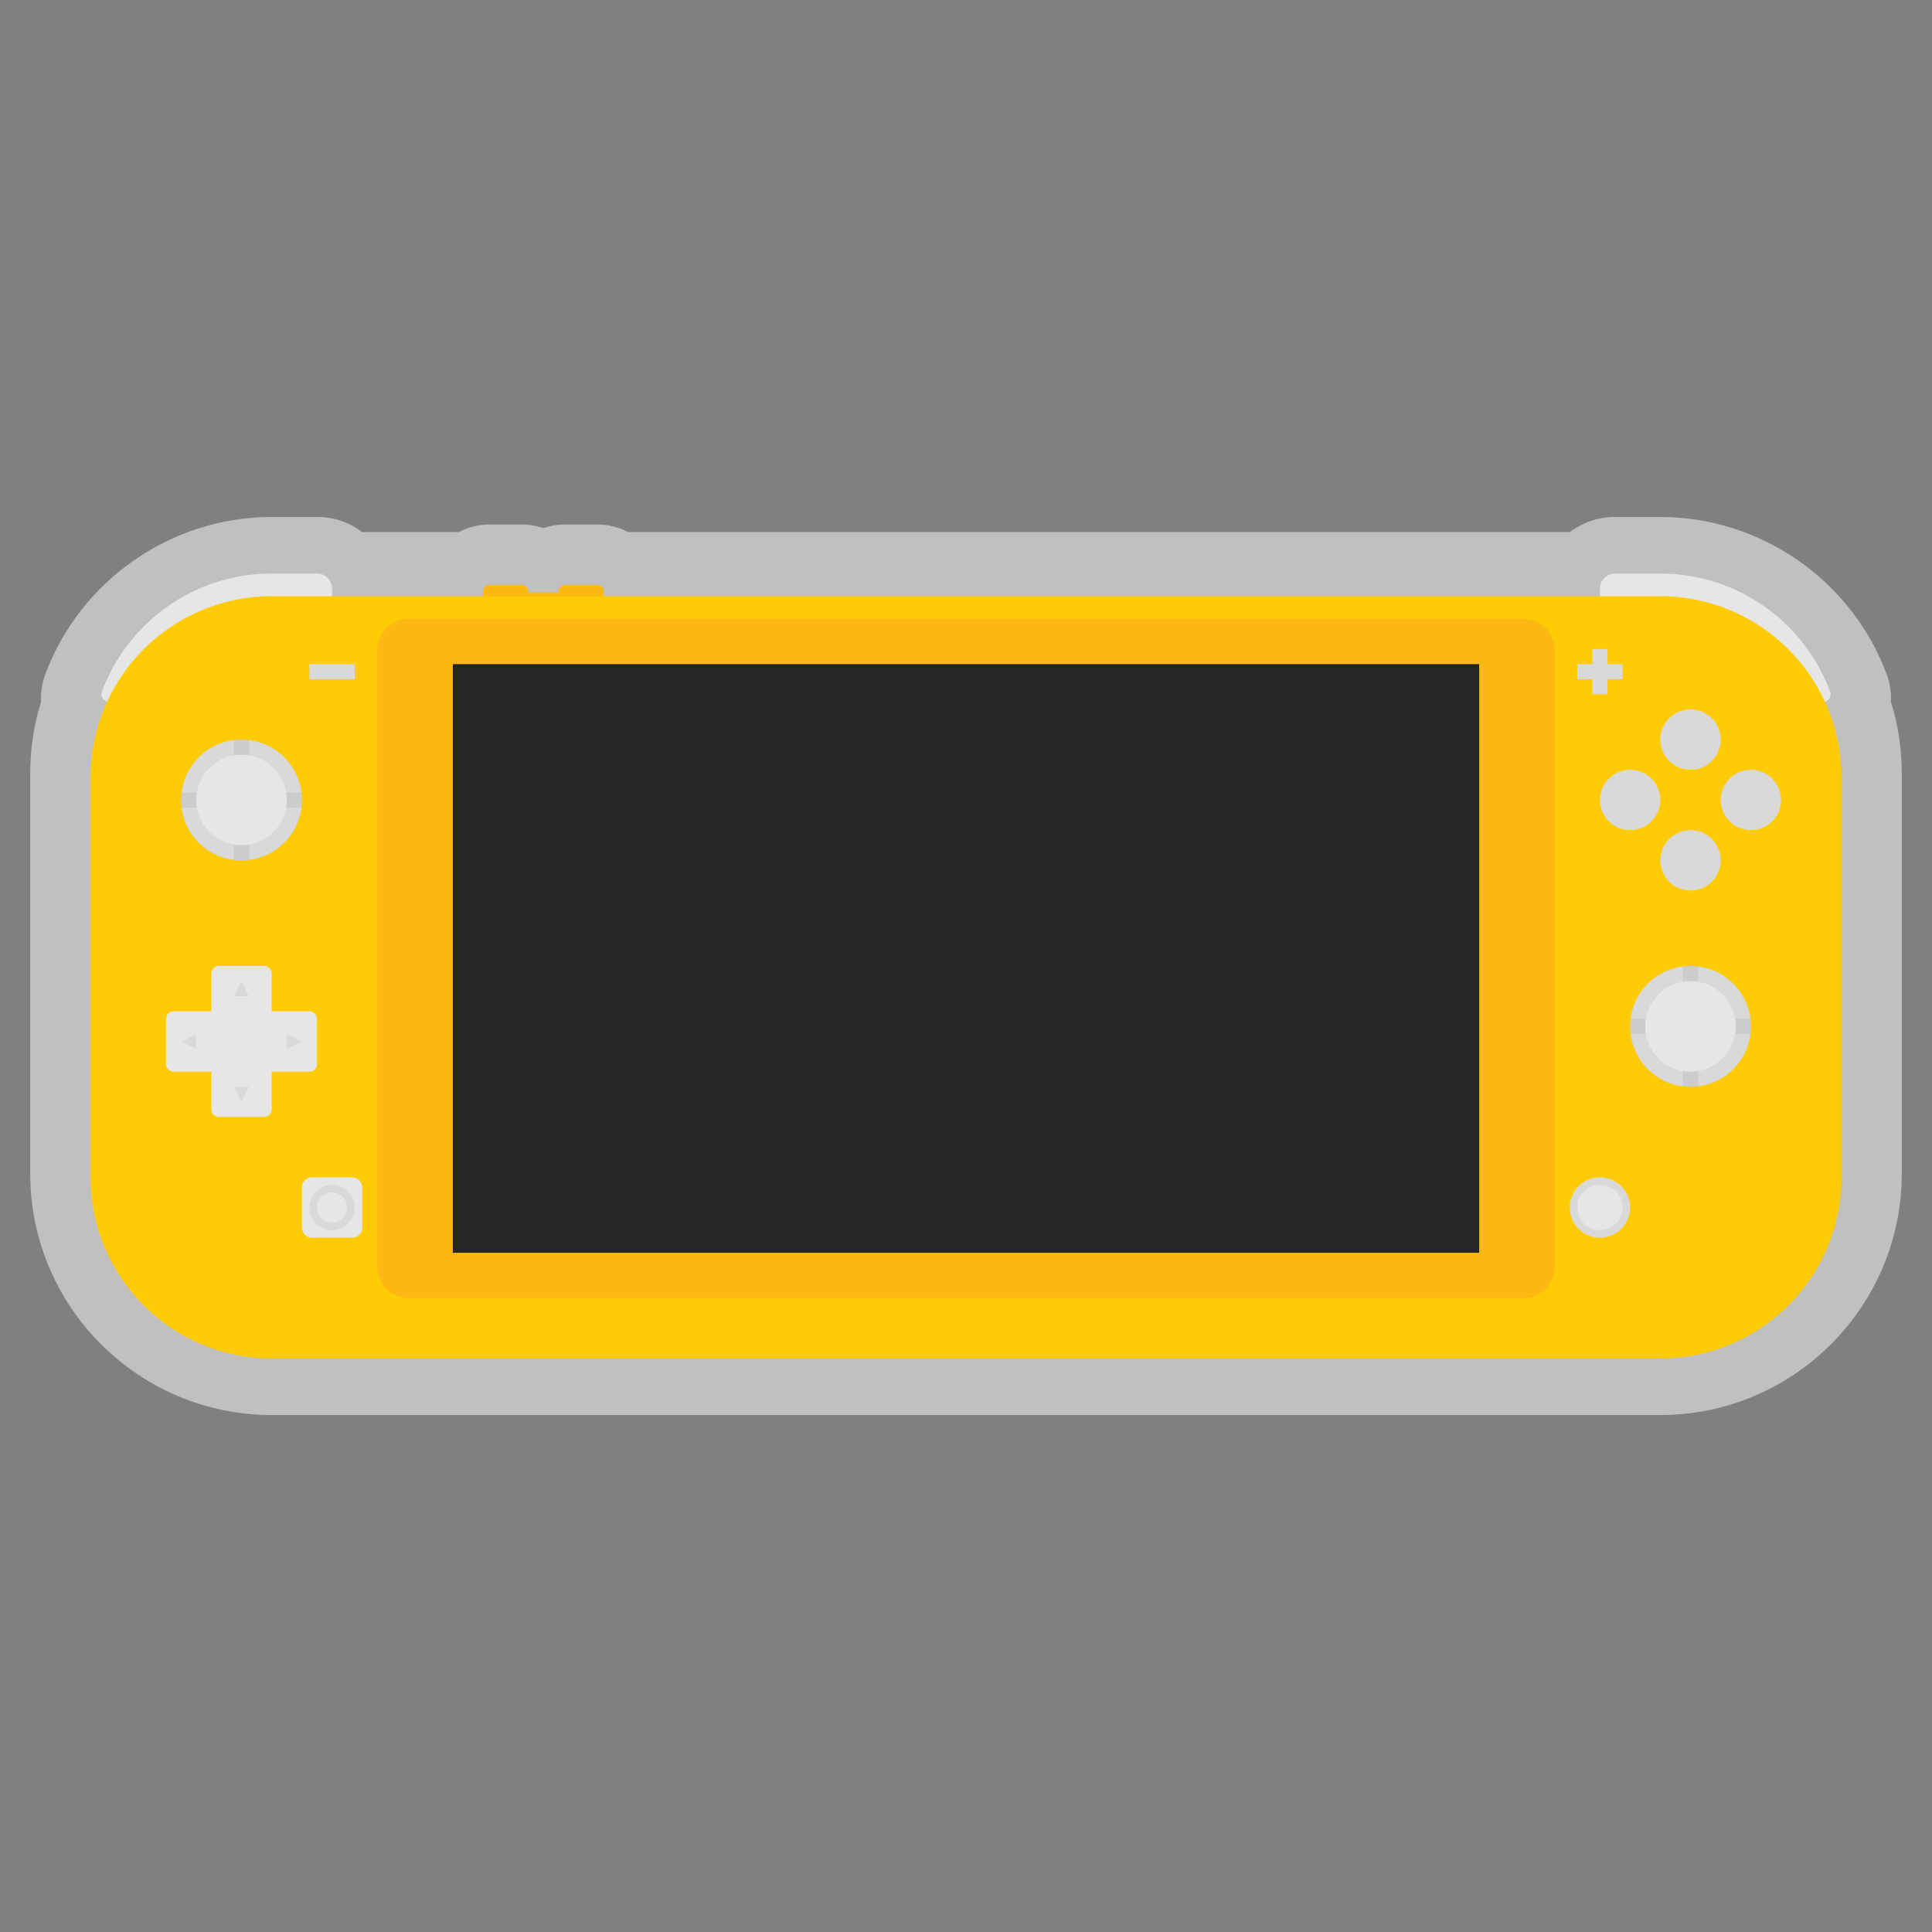 <?xml version="1.0" encoding="iso-8859-1"?>
<!-- Generator: Adobe Illustrator 27.8.1, SVG Export Plug-In . SVG Version: 6.00 Build 0)  -->
<svg version="1.1" id="Layer_1" xmlns="http://www.w3.org/2000/svg" xmlns:xlink="http://www.w3.org/1999/xlink" x="0px" y="0px"
	 viewBox="0 0 256 256" style="enable-background:new 0 0 256 256;" xml:space="preserve">
<rect x="0" y="0" width="256" height="256" fill="#808080" stroke="none"/>
<path style="opacity:0.5;fill:#FFFFFF;" d="M250.555,92.977c0.064-1.208-0.116-2.443-0.56-3.636
	C245.356,76.875,233.302,68.5,220,68.5h-6c-2.246,0-4.322,0.745-5.994,2H83.222c-1.224-0.639-2.615-1-4.088-1h-4.268
	c-1.003,0-1.967,0.167-2.866,0.475c-0.899-0.308-1.863-0.475-2.866-0.475h-4.268c-1.473,0-2.864,0.361-4.088,1H47.994
	c-1.671-1.255-3.747-2-5.994-2h-6c-13.302,0-25.356,8.375-29.995,20.841c-0.444,1.193-0.624,2.428-0.56,3.636
	C4.485,96.05,4,99.242,4,102.5v53c0,17.645,14.355,32,32,32h184c17.645,0,32-14.355,32-32v-53
	C252,99.242,251.515,96.05,250.555,92.977z"/>
<path style="fill:#FDB913;" d="M79.134,77.5h-4.268C74.388,77.5,74,77.888,74,78.366V78.5h-4v-0.134
	c0-0.478-0.388-0.866-0.866-0.866h-4.268C64.388,77.5,64,77.888,64,78.366v2.268c0,0.478,0.388,0.866,0.866,0.866H68h1.134h5.732H76
	h3.134c0.478,0,0.866-0.388,0.866-0.866v-2.268C80,77.888,79.612,77.5,79.134,77.5z"/>
<g>
	<path style="fill:#E6E6E6;" d="M241.564,93c0.706,0,1.18-0.708,0.934-1.369C239.1,82.503,230.311,76,220,76h-6
		c-1.105,0-2,0.895-2,2v15H241.564z"/>
	<path style="fill:#E6E6E6;" d="M44,93V78c0-1.105-0.895-2-2-2h-6c-10.311,0-19.1,6.503-22.497,15.631
		C13.257,92.292,13.731,93,14.436,93H44z"/>
</g>
<path style="fill:#FFCB05;" d="M220,180H36c-13.255,0-24-10.745-24-24v-53c0-13.255,10.745-24,24-24h184c13.255,0,24,10.745,24,24
	v53C244,169.255,233.255,180,220,180z"/>
<rect x="41" y="88" style="fill:#D9D9D9;" width="6" height="2"/>
<polygon style="fill:#D9D9D9;" points="215,88 213,88 213,86 211,86 211,88 209,88 209,90 211,90 211,92 213,92 213,90 215,90 "/>
<circle style="fill:#CCCCCC;" cx="32" cy="106" r="8"/>
<g>
	<path style="fill:#D9D9D9;" d="M31,105v-6.931c-3.617,0.452-6.479,3.314-6.931,6.931H31z"/>
	<path style="fill:#D9D9D9;" d="M33,107v6.931c3.617-0.452,6.479-3.314,6.931-6.931H33z"/>
	<path style="fill:#D9D9D9;" d="M33,105h6.931c-0.452-3.617-3.314-6.479-6.931-6.931V105z"/>
	<path style="fill:#D9D9D9;" d="M31,107h-6.931c0.452,3.617,3.314,6.479,6.931,6.931V107z"/>
</g>
<circle style="fill:#E6E6E6;" cx="32" cy="106" r="6"/>
<path style="fill:#E6E6E6;" d="M41,134h-5v-5c0-0.552-0.448-1-1-1h-6c-0.552,0-1,0.448-1,1v5h-5c-0.552,0-1,0.448-1,1v6
	c0,0.552,0.448,1,1,1h5v5c0,0.552,0.448,1,1,1h6c0.552,0,1-0.448,1-1v-5h5c0.552,0,1-0.448,1-1v-6C42,134.448,41.552,134,41,134z"/>
<polygon style="fill:#D9D9D9;" points="31,132 32,130 33,132 "/>
<polygon style="fill:#D9D9D9;" points="33,144 32,146 31,144 "/>
<polygon style="fill:#D9D9D9;" points="26,139 24,138 26,137 "/>
<polygon style="fill:#D9D9D9;" points="38,137 40,138 38,139 "/>
<path style="fill:#E6E6E6;" d="M46.667,164h-5.333c-0.736,0-1.333-0.597-1.333-1.333v-5.333c0-0.736,0.597-1.333,1.333-1.333h5.333
	c0.736,0,1.333,0.597,1.333,1.333v5.333C48,163.403,47.403,164,46.667,164z"/>
<path style="fill:#D9D9D9;" d="M44,158c1.103,0,2,0.897,2,2s-0.897,2-2,2s-2-0.897-2-2S42.897,158,44,158 M44,157
	c-1.657,0-3,1.343-3,3s1.343,3,3,3s3-1.343,3-3S45.657,157,44,157L44,157z"/>
<circle style="fill:#D9D9D9;" cx="212" cy="160" r="4"/>
<circle style="fill:#E6E6E6;" cx="212" cy="160" r="3"/>
<path style="fill:#FDB913;" d="M201.902,172H54.098c-2.263,0-4.098-1.835-4.098-4.098V86.098C50,83.835,51.835,82,54.098,82h147.804
	c2.263,0,4.098,1.835,4.098,4.098v81.804C206,170.165,204.165,172,201.902,172z"/>
<rect x="60" y="88" style="fill:#262626;" width="136" height="78"/>
<circle style="fill:#CCCCCC;" cx="224" cy="136" r="8"/>
<g>
	<path style="fill:#D9D9D9;" d="M223,135v-6.931c-3.617,0.452-6.479,3.314-6.931,6.931H223z"/>
	<path style="fill:#D9D9D9;" d="M225,137v6.931c3.617-0.452,6.479-3.314,6.931-6.931H225z"/>
	<path style="fill:#D9D9D9;" d="M225,135h6.931c-0.452-3.617-3.314-6.479-6.931-6.931V135z"/>
	<path style="fill:#D9D9D9;" d="M223,137h-6.931c0.452,3.617,3.314,6.479,6.931,6.931V137z"/>
</g>
<circle style="fill:#E6E6E6;" cx="224" cy="136" r="6"/>
<circle style="fill:#D9D9D9;" cx="216" cy="106" r="4"/>
<circle style="fill:#D9D9D9;" cx="224" cy="98" r="4"/>
<circle style="fill:#D9D9D9;" cx="224" cy="114" r="4"/>
<circle style="fill:#D9D9D9;" cx="232" cy="106" r="4"/>
</svg>
